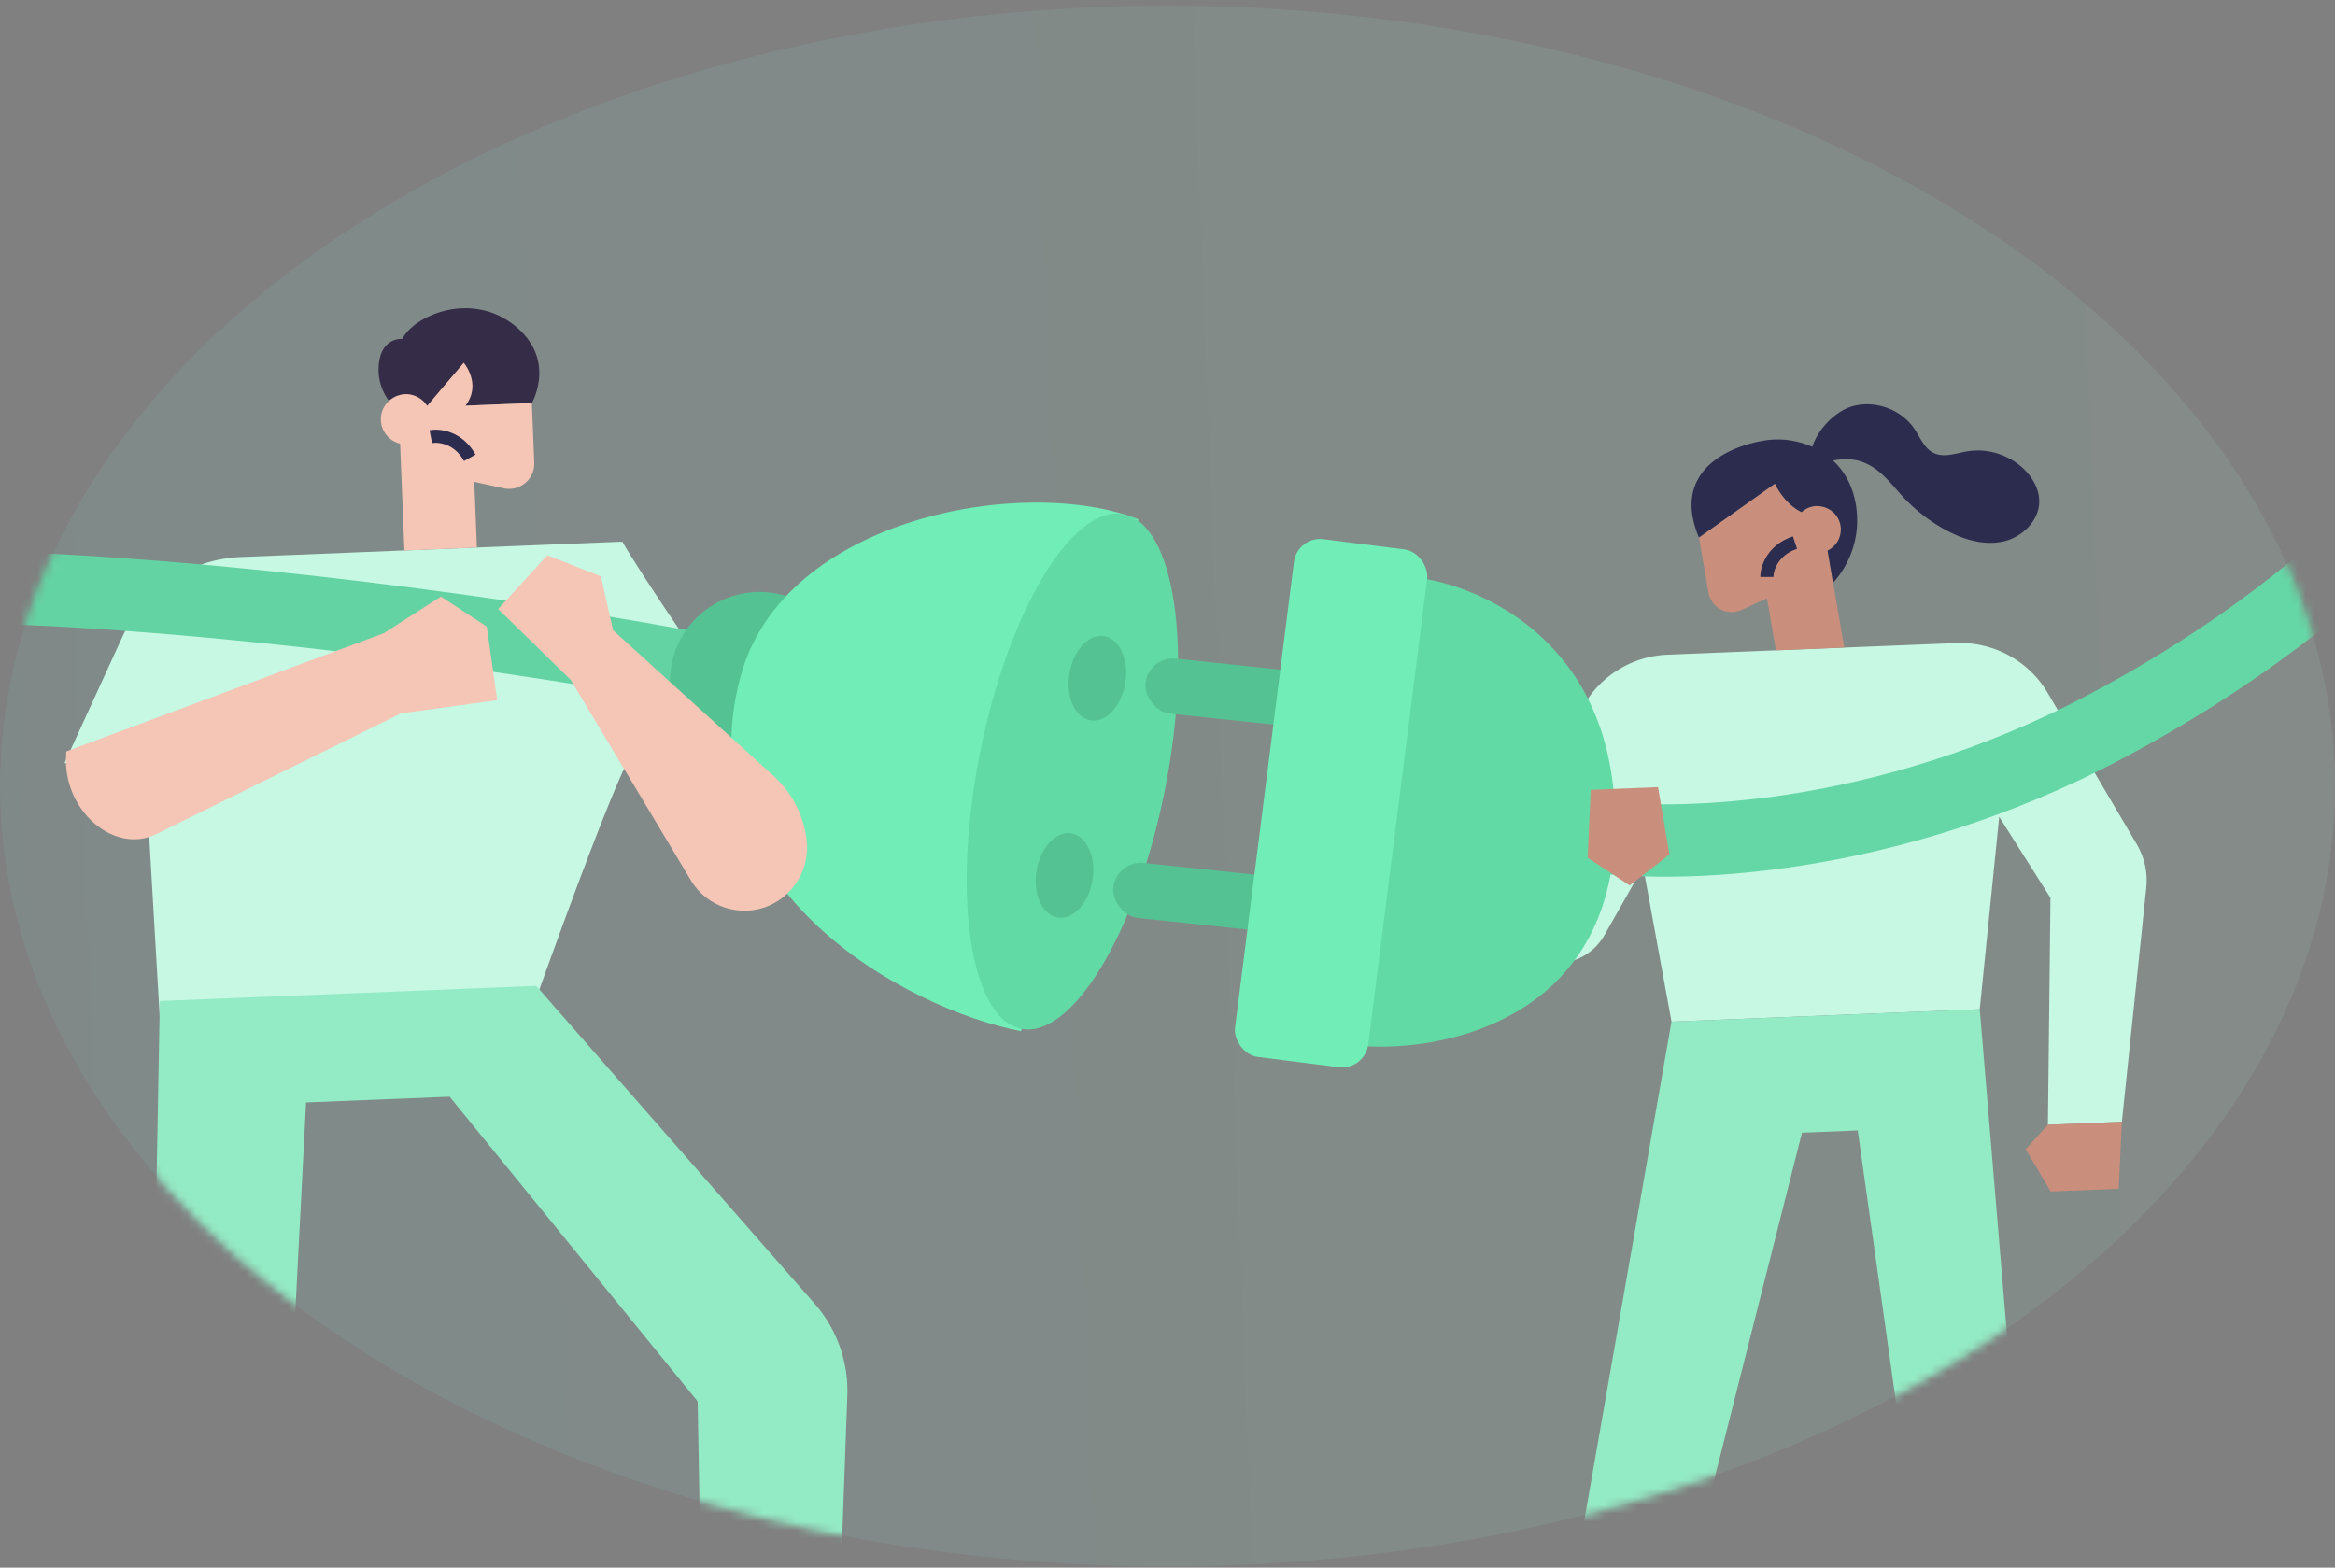 <svg width="280" height="188" fill="none" xmlns="http://www.w3.org/2000/svg"><rect width="100%" height="100%" fill="#808080" stroke="none"/><ellipse opacity=".1" cx="140" cy="94.27" rx="140" ry="93.583" fill="url(#a)"/><mask id="b" style="mask-type:alpha" maskUnits="userSpaceOnUse" x="0" y="0" width="280" height="188"><ellipse cx="140" cy="94.27" rx="140" ry="93.583" fill="#8DE995"/></mask><g mask="url(#b)"><path fill-rule="evenodd" clip-rule="evenodd" d="M76.297 89.604c-2.088 1.707-14.112 36.092-14.112 36.092l-42.926-1.934-1.77-30.325-9.744-1.934 6.958-15.19a16.308 16.308 0 0 1 14.176-9.509l19.615-.79v.007l8.695-.356 16.946-.683c.176-.007.349 0 .524-.001.669 1.406 7.296 11.387 8.297 12.636 0 0-.773 7.176-6.66 11.987z" fill="#C6F8E3"/><path fill-rule="evenodd" clip-rule="evenodd" d="M55.97 52.56c2-2.608-1.143-.612-1.143-.612l-3.436-.396c-.563-.874-1.11.045-2.222.09-.286.011 1.122 3.626.865 3.711-.418.137-3.075-7.563-3.383-7.276a6.149 6.149 0 0 1-1.242-4.158c.217-3.523 2.839-3.27 2.839-3.27 1.416-2.834 8.243-5.75 13.409-1.65 5.166 4.098 2.119 9.335 2.119 9.335l-7.962.32" fill="#352C47"/><path fill-rule="evenodd" clip-rule="evenodd" d="m19.167 120.049 45.128-1.817 33.214 37.917a15.863 15.863 0 0 1 4.097 11.225l-2.465 67.824-14.272.574-1.209-67.702-29.745-36.547-17.212.693-5.44 105.714-14.271.575 2.175-118.456z" fill="#93EBC5"/><path fill-rule="evenodd" clip-rule="evenodd" d="m60.486 58.581-3.614-.792.316 7.876-8.694.356-.516-12.811a3.01 3.01 0 0 1-2.308-2.8 2.979 2.979 0 0 1 .98-2.333 2.93 2.93 0 0 1 1.095-.645 2.96 2.96 0 0 1 .815-.16 3.019 3.019 0 0 1 2.661 1.399l4.385-5.163s2.206 2.54.207 5.146l7.962-.32.289 7.153a3.023 3.023 0 0 1-3.578 3.094" fill="#F5C5B6"/><path d="M-86.496 82.41c17.226-4.606 59.859-13.385 92.59-11.662 32.73 1.724 69.728 7.607 86.403 11.233" stroke="#64D3A3" stroke-width="8.676"/><ellipse cx="91.106" cy="81.729" rx="10.772" ry="10.735" transform="rotate(11.443 91.106 81.729)" fill="#55C293"/><path d="M88.823 81.058c-6.957 25.57 20.069 40.019 33.617 42.614l14.058-61.393c-13.549-5.35-42.491-.273-47.675 18.78z" fill="#71EEB8"/><ellipse cx="128.594" cy="92.526" rx="11.31" ry="31.46" transform="rotate(11.245 128.594 92.526)" fill="#62DAA6"/><ellipse rx="3.402" ry="5.116" transform="matrix(.981 .195 -.174 .985 131.589 81.342)" fill="#55C293"/><ellipse rx="3.402" ry="5.116" transform="matrix(.981 .195 -.174 .985 127.65 104.992)" fill="#55C293"/><path fill-rule="evenodd" clip-rule="evenodd" d="m72.057 69.126 1.457 6.458L92.805 93.09a12.265 12.265 0 0 1 3.925 7.73c.47 4.365-2.817 8.218-7.162 8.393a7.5 7.5 0 0 1-6.733-3.659l-14.388-24.01-8.708-8.504 5.893-6.444 6.425 2.53M7.919 90.855l.028-.736 38.08-14.182 6.846-4.394 5.502 3.615 1.247 8.813-4.475.616-7.072.964-26.144 12.906-3.201 1.577c-4.97 2.449-11.05-2.714-10.811-9.179" fill="#F5C5B6"/><path fill-rule="evenodd" clip-rule="evenodd" d="M256.246 101.286 245.558 83.12a12.194 12.194 0 0 0-10.984-5.997l-34.61 1.393a12.176 12.176 0 0 0-10.609 7.159l-8.827 19.523a6.72 6.72 0 0 0-.592 3.019l.024.599c.128 3.182 2.349 6.028 5.476 6.586a6.645 6.645 0 0 0 6.971-3.267l4.631-8.173 3.401 18.563 36.961-1.488 2.331-23.077 6.149 9.716-.308 27.217 8.872-.357 2.926-28.086a8.508 8.508 0 0 0-1.124-5.164z" fill="#C6F8E3"/><path fill-rule="evenodd" clip-rule="evenodd" d="M200.438 122.525 182.52 225.009l10.307 2.784 23.256-91.947 6.687-.269 12.682 90.15 10.665-.43-8.717-104.26-36.962 1.488z" fill="#93EBC5"/><path fill-rule="evenodd" clip-rule="evenodd" d="m245.572 134.893-2.666 2.922 3 5.081 8.159-.329.379-8.031-8.872.357zM220.706 63.026c-.218-1.273-1.266-2.184-2.484-2.315a2.745 2.745 0 0 0-.773.013 2.785 2.785 0 0 0-1.411.696c-2.172-1.058-3.195-3.419-3.195-3.419l-9.115 6.461 1.146 6.602a2.817 2.817 0 0 0 3.869 2.124l3.142-1.433 1.072 6.238 8.196-.33-2.003-11.624a2.825 2.825 0 0 0 1.556-3.014z" fill="#C98E7C"/><path fill-rule="evenodd" clip-rule="evenodd" d="M242.989 56.56c-1.766-1.913-4.505-2.86-7.069-2.431-1.359.227-2.811.8-4.049.198-1.128-.55-1.609-1.864-2.318-2.907-1.606-2.386-4.852-3.515-7.6-2.64-1.903.61-3.927 2.643-4.637 4.81a10.145 10.145 0 0 0-5.859-.739c-4.69.811-10.951 3.969-7.729 11.611l9.114-6.46s1.023 2.36 3.195 3.418a2.79 2.79 0 0 1 1.412-.696c.26-.046.522-.04.772-.013 1.219.13 2.267 1.042 2.485 2.314a2.825 2.825 0 0 1-1.556 3.014l.654 3.843s3.733-3.608 2.724-9.46c-.386-2.2-1.371-3.93-2.719-5.19 1.571-.285 3.094-.274 4.767.79 1.465.94 2.523 2.391 3.716 3.664a20.1 20.1 0 0 0 4.961 3.84c2.104 1.149 4.55 1.922 6.898 1.428 2.347-.495 4.465-2.565 4.38-4.964-.04-1.28-.683-2.485-1.542-3.43z" fill="#2C2C4E"/><path d="M190.672 100.196c9.54 1.552 35.303 1.091 62.035-13.171 33.414-17.828 55.734-43.775 66.168-81.482 10.433-37.707 11.102-46.408 19.53-58.011" stroke="#65D6A5" stroke-width="8.676"/><path d="M193.654 97.664c.573 24.249-20.142 28.613-30.572 27.765l3.11-56.21c5.633-.996 26.89 4.197 27.462 28.445z" fill="#62DAA6"/><rect x="133.854" y="103.14" width="21.801" height="6.64" rx="3.32" transform="rotate(6.04 133.854 103.14)" fill="#55C293"/><rect x="137.711" y="78.635" width="21.801" height="6.64" rx="3.32" transform="rotate(6.04 137.711 78.635)" fill="#55C293"/><rect x="155.559" y="64.267" width="16.096" height="62.589" rx="3.155" transform="rotate(7.209 155.559 64.267)" fill="#71EEB8"/><path fill-rule="evenodd" clip-rule="evenodd" d="m190.38 102.87.374-8.146 8.065-.325 1.372 8.076-4.764 3.71-5.047-3.315z" fill="#C98E7C"/><path d="M211.872 69.19c0-.999.674-3.22 3.369-4.118M51.658 52.367c.98-.187 3.289.059 4.676 2.538" stroke="#2C2C4E" stroke-width="1.577"/></g><defs><linearGradient id="a" x1="280" y1=".687" x2="-6.747" y2="11.669" gradientUnits="userSpaceOnUse"><stop stop-color="#AAF5D4"/><stop offset="1" stop-color="#7CE0D6"/></linearGradient></defs></svg>